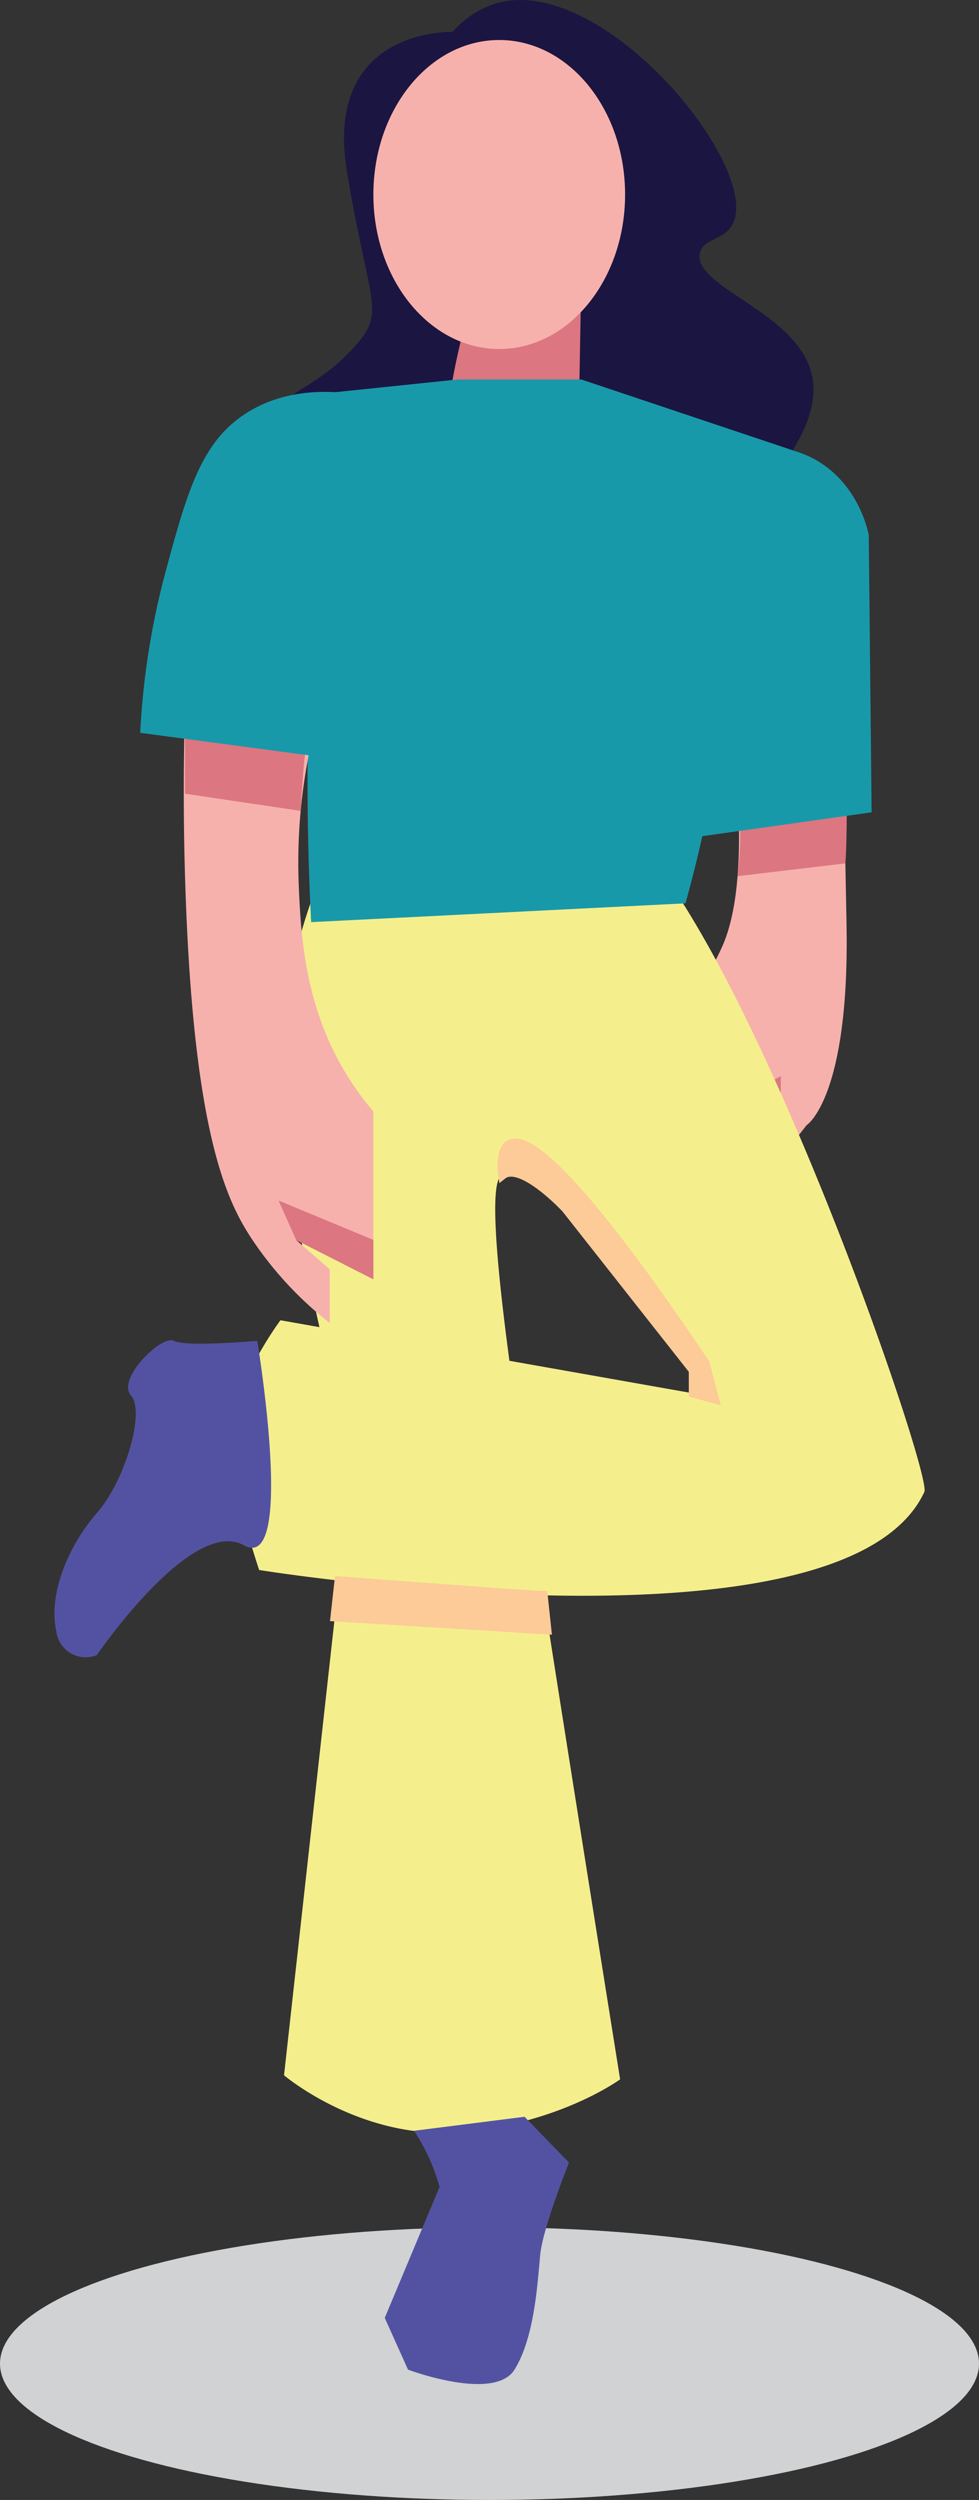 <svg id="Group_698" data-name="Group 698" xmlns="http://www.w3.org/2000/svg" width="113.652" height="289.991" viewBox="0 0 113.652 289.991">
  <rect x="0" y="0" width="113.652" height="289.991" fill="#333333" stroke="none"/>
  <ellipse id="Ellipse_76" data-name="Ellipse 76" cx="56.826" cy="15.816" rx="56.826" ry="15.816" transform="translate(0 258.359)" fill="#d0d2d3"/>
  <g id="Group_691" data-name="Group 691" transform="translate(28.712)">
    <path id="Path_1296" data-name="Path 1296" d="M298.994,337.2s-15.068-.564-12.242,16.307,4.944,16.16-.353,21.46-15.186,6.546-9.534,16.281,8,10.679,8,10.679l48.028-9.417c7.634-7.67,8.626-12.627,7.731-15.879-1.937-7.035-13.75-9.861-12.909-13.773.372-1.734,2.753-1.447,3.767-3.308,3.543-6.5-14.985-29.3-27.449-25.66A11.114,11.114,0,0,0,298.994,337.2Z" transform="translate(-275.173 -333.496)" fill="#1b1541"/>
    <path id="Path_1297" data-name="Path 1297" d="M291.379,370.24a13.754,13.754,0,0,1,6.822-2.108,13.9,13.9,0,0,1,8.246,2.422q.139-7.783.278-15.565l-12.467,2.937q-.354,1.107-.683,2.261A81.6,81.6,0,0,0,291.379,370.24Z" transform="translate(-267.936 -323.898)" fill="#dc7680"/>
    <path id="Path_1298" data-name="Path 1298" d="M314.509,354.628c0,9.9-6.541,17.92-14.611,17.92a12.158,12.158,0,0,1-4.451-.848c-5.892-2.309-10.158-9.08-10.158-17.073,0-9.9,6.541-17.922,14.609-17.922S314.509,344.73,314.509,354.628Z" transform="translate(-270.655 -332.063)" fill="#f7b1ac"/>
  </g>
  <g id="Group_692" data-name="Group 692" transform="translate(75.607 51.783)">
    <path id="Path_1299" data-name="Path 1299" d="M317.016,392.992s2.336,15.811-1.169,23.684-8.256,9.43-8.256,9.43l5.093,16.753,7.058-5.412-6.076,7.749s-2.72,8.814.7,5.575,11.257-13.325,11.257-13.325,5.023-3.159,4.633-23.417l-.389-20.258Z" transform="translate(-307.591 -358.71)" fill="#f7b1ac"/>
    <path id="Path_1300" data-name="Path 1300" d="M314.516,397.306a37.438,37.438,0,0,1,0,9.566l12.519-1.481s.153-2.015.155-6.1S314.516,397.306,314.516,397.306Z" transform="translate(-304.498 -357.022)" fill="#dc7680"/>
    <path id="Path_1301" data-name="Path 1301" d="M315.631,369.812,312.985,407.8q-1.146,3.454-2.293,6.907l21.093-2.97q-.167-16.087-.334-32.175c-.13-.657-1.377-6.488-6.947-9.116A12.716,12.716,0,0,0,315.631,369.812Z" transform="translate(-306.206 -369.293)" fill="#1899aa"/>
    <path id="Path_1302" data-name="Path 1302" d="M321.486,421.617l-2.881,3.866-7.057,5.411-1.41-4.638,11.349-6.473" transform="translate(-306.454 -346.745)" fill="#dc7680"/>
  </g>
  <g id="Group_693" data-name="Group 693" transform="translate(26.693 90.939)">
    <path id="Path_1303" data-name="Path 1303" d="M285.639,404.144s-7.868,14.872-5.582,32.765,7.937,37.669,7.937,37.669l-7.937,71.573s8.879,7.534,20.416,6.592,18.6-6.122,18.6-6.122-11.3-70.63-11.3-72.043-5.18-32.247-2.355-32.839,8.005,2.076,22.131,22.636v2.669l-47.907-8.476s-6.714,8.947-5.772,15.539a84.784,84.784,0,0,0,3.3,13.432s67.907,10.943,77.223-9.056c.942-2.022-20.719-65.157-35.316-77.381S285.639,404.144,285.639,404.144Z" transform="translate(-273.777 -396.361)" fill="#f4ef8c"/>
    <path id="Path_1304" data-name="Path 1304" d="M282.662,460.24s21.857,1.668,23.746,1.7l.43,4.04-24.646-1.506Q282.426,462.359,282.662,460.24Z" transform="translate(-270.02 -367.833)" fill="#fccb98" stroke="#fccb98" stroke-miterlimit="10" stroke-width="1"/>
    <path id="Path_1305" data-name="Path 1305" d="M295.672,428.888s-2.672-17.125,23.542,21.8l1.1,4.185-2.511-.68v-2.669L303.01,432.758S297.817,427.178,295.672,428.888Z" transform="translate(-264.034 -383.51)" fill="#fccb98" stroke="#fccb98" stroke-miterlimit="10" stroke-width="1"/>
  </g>
  <g id="Group_694" data-name="Group 694" transform="translate(6.32 155.463)">
    <path id="Path_1306" data-name="Path 1306" d="M289.6,504.861a22.894,22.894,0,0,1,2.965,6.511L286.2,526.566l2.7,6s10.009,3.767,12.364,0,2.678-10.21,2.987-13.346,3.339-10.669,3.339-10.669l-5.159-5.316Z" transform="translate(-247.855 -413.158)" fill="#5352a2"/>
    <path id="Path_1307" data-name="Path 1307" d="M283.24,441.037s-8.269.741-9.682,0-6.676,4.44-4.986,6.323-.664,9.887-3.959,13.654-5.65,9.419-4.709,13.656a3.438,3.438,0,0,0,4.709,2.825s11-16.119,17.063-12.746S283.24,441.037,283.24,441.037Z" transform="translate(-259.694 -440.965)" fill="#5352a2"/>
    <path id="Path_1308" data-name="Path 1308" d="M273.122,441.2l.374,14.393,3.791-14.393Z" transform="translate(-253.698 -440.86)" fill="#5352a2"/>
  </g>
  <g id="Group_695" data-name="Group 695" transform="translate(35.706 44.023)">
    <path id="Path_1309" data-name="Path 1309" d="M297.387,363.929H311.8l24.517,8.208a52.463,52.463,0,0,0-6.986,17.026c-1.412,6.69-.443,10.345-1.8,18.835a149.726,149.726,0,0,1-3.656,16.694l-43.451,2.18a316.785,316.785,0,0,1,.02-33c.54-10.232,1.542-19.753,2.8-28.475Z" transform="translate(-280.008 -363.929)" fill="#1899aa"/>
  </g>
  <g id="Group_697" data-name="Group 697" transform="translate(16.278 45.458)">
    <path id="Path_1310" data-name="Path 1310" d="M270.268,389.112c-.321,9.582-.188,17.479,0,22.986.971,28.531,4.862,36.251,7.791,40.638a41.63,41.63,0,0,0,8.96,9.618v-6.233l-3.9-3.385,8.96,4.554V437.81a34.144,34.144,0,0,1-2.177-2.844c-5.763-8.4-6.23-17.261-6.488-23.556a64.528,64.528,0,0,1,3.243-22.816Z" transform="translate(-265.017 -354.348)" fill="#f7b1ac"/>
    <path id="Path_1311" data-name="Path 1311" d="M277.682,429.764l2.045,4.586,8.96,4.553v-4.569Z" transform="translate(-261.619 -335.962)" fill="#dc7680"/>
    <path id="Path_1312" data-name="Path 1312" d="M270.174,390.047v10.262L283.6,402.3s.529-11.276,1.551-10.673" transform="translate(-264.972 -353.699)" fill="#dc7680"/>
    <g id="Group_696" data-name="Group 696">
      <path id="Path_1313" data-name="Path 1313" d="M291.741,365.215c-2.9-.448-8.191-.787-12.83,2.16-5.241,3.329-6.879,9.087-9.417,18.521a88.781,88.781,0,0,0-2.916,18.57l20.809,2.776Z" transform="translate(-266.578 -364.92)" fill="#1899aa"/>
    </g>
  </g>
</svg>
